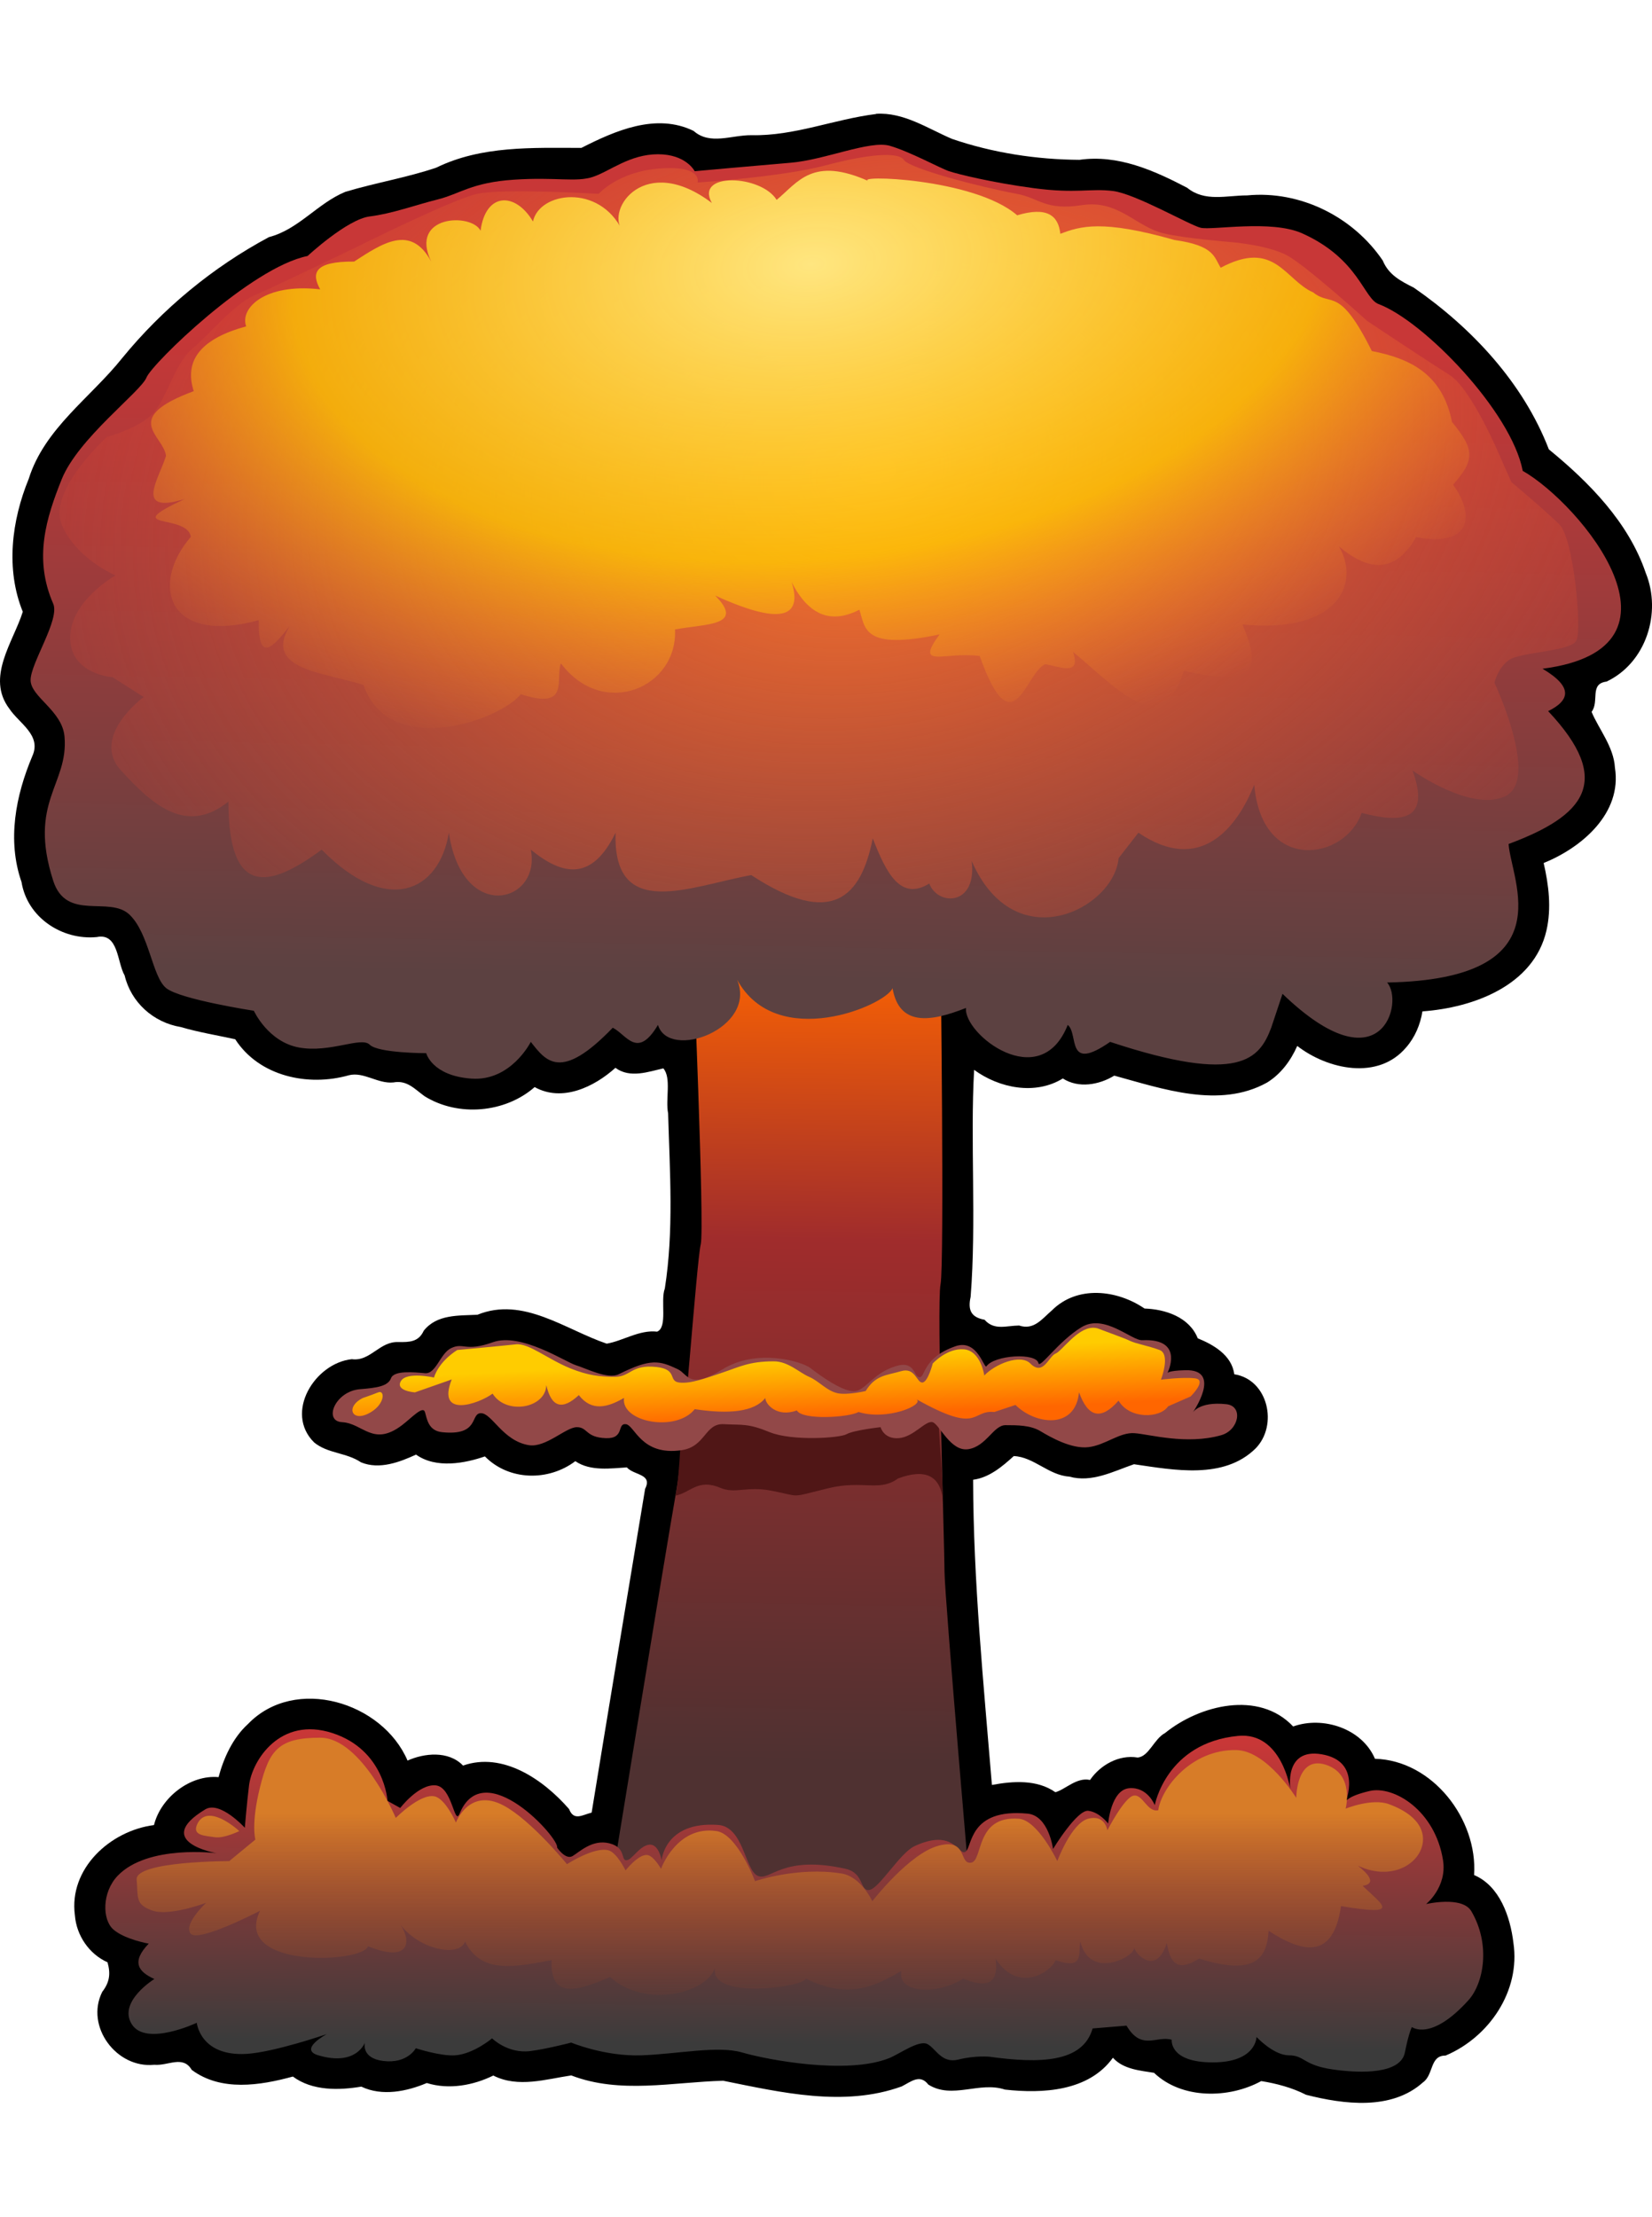 <svg
    xmlns="http://www.w3.org/2000/svg"
    viewBox="0 0 455.67 548.46"
    width="41"
    height="55"
    version="1.1"
  >
  <defs
      id="defs4"
    >
    <linearGradient
        id="linearGradient3115"
        y2="589.61"
        gradientUnits="userSpaceOnUse"
        x2="376.84"
        y1="364.18"
        x1="380.24"
      >
      <stop
          id="stop3111"
          style="stop-color:#ff6600"
          offset="0"
      />
      <stop
          id="stop3950"
          style="stop-color:#a02c2c"
          offset=".362"
      />
      <stop
          id="stop3113"
          style="stop-color:#4f3131"
          offset="1"
      />
    </linearGradient
    >
    <linearGradient
        id="linearGradient3131"
        y2="196.6"
        gradientUnits="userSpaceOnUse"
        x2="403.21"
        y1="374.39"
        x1="399.81"
      >
      <stop
          id="stop3127"
          style="stop-color:#5c4141"
          offset="0"
      />
      <stop
          id="stop3129"
          style="stop-color:#c83737"
          offset="1"
      />
    </linearGradient
    >
    <radialGradient
        id="radialGradient3946"
        gradientUnits="userSpaceOnUse"
        cy="385.37"
        cx="352.12"
        gradientTransform="matrix(-1.351 .276 -.191 -.934 949.9 496.65)"
        r="209.45"
      >
      <stop
          id="stop3942"
          style="stop-color:#ff7f2a"
          offset="0"
      />
      <stop
          id="stop3944"
          style="stop-color:#c83737;stop-opacity:0"
          offset="1"
      />
    </radialGradient
    >
    <linearGradient
        id="linearGradient3954"
        y2="583.65"
        gradientUnits="userSpaceOnUse"
        x2="383.64"
        y1="667.87"
        x1="382.79"
      >
      <stop
          id="stop3958"
          style="stop-color:#3b3b3b"
          offset="0"
      />
      <stop
          id="stop3960"
          style="stop-color:#c83737"
          offset="1"
      />
    </linearGradient
    >
    <radialGradient
        id="radialGradient3970"
        gradientUnits="userSpaceOnUse"
        cy="118.78"
        cx="407.59"
        gradientTransform="matrix(-1.319 .124 -.07 -.748 928.1 215.23)"
        r="184.12"
      >
      <stop
          id="stop3974"
          style="stop-color:#ffe680"
          offset="0"
      />
      <stop
          id="stop3978"
          style="stop-color:#ffcc00;stop-opacity:.766"
          offset=".587"
      />
      <stop
          id="stop3980"
          style="stop-color:#ff7f2a;stop-opacity:0"
          offset="1"
      />
    </radialGradient
    >
    <linearGradient
        id="linearGradient3982"
        y2="665.31"
        gradientUnits="userSpaceOnUse"
        x2="353.87"
        y1="604.07"
        x1="353.87"
      >
      <stop
          id="stop3153"
          style="stop-color:#d77c28"
          offset="0"
      />
      <stop
          id="stop3155"
          style="stop-color:#6a2f2f;stop-opacity:0"
          offset="1"
      />
    </linearGradient
    >
    <linearGradient
        id="linearGradient3984"
        y2="496.89"
        gradientUnits="userSpaceOnUse"
        x2="347.92"
        y1="479.87"
        x1="347.07"
      >
      <stop
          id="stop3143"
          style="stop-color:#ffcc00"
          offset="0"
      />
      <stop
          id="stop3145"
          style="stop-color:#ff6600"
          offset="1"
      />
    </linearGradient
    >
  </defs
  >

  <g
      id="layer2"
      transform="translate(-158.37 -135.46)"
    >
    <path
        id="path3084"
        style="color:#000000;fill:#000000"
        d="m400 135.5c-11.594 1.433-22.471 6.089-34.336 5.836-5.45-0.066-11.464 2.827-15.977-1.18-10.345-5.039-21.661-0.041-30.969 4.688-13.47-0.018-27.546-0.644-40 5.438-8.286 2.803-16.849 4.178-25.125 6.688-7.692 3.187-12.856 10.349-21.031 12.469-15.509 8.292-29.392 19.793-40.5 33.375-8.667 10.869-21.408 19.365-25.765 33.277-4.707 11.495-6.424 24.877-1.641 36.66-2.638 8.356-10.211 18.087-3.719 26.719 2.722 4.094 8.974 7.294 6.344 13.094-4.598 10.902-6.985 23.234-2.969 34.719 1.573 9.761 11.155 16.08 20.749 15.165 6.037-1.246 5.59 7.004 7.688 10.585 1.78 7.449 7.938 12.968 15.459 14.221 4.925 1.446 10.12 2.292 15.041 3.373 6.612 10.238 20.083 13.12 31.312 9.938 4.147-1.06 7.976 2.402 12.312 1.969 3.783-0.704 5.86 1.829 8.625 3.812 9.324 5.779 22.263 4.563 30.344-2.531 7.606 4.231 16.451-0.055 22.281-5.312 4.045 3.003 9.207 1.035 13.219 0.156 2.276 2.639 0.542 8.562 1.315 12.405 0.462 16.13 1.607 32.31-0.909 48.314-1.274 3.268 0.866 10.684-2.125 11.875-4.892-0.565-9.473 2.575-13.906 3.312-11.434-3.868-23.062-13.089-35.656-7.969-5.135 0.268-11.174-0.189-14.812 4.406-1.431 3.138-3.969 3.155-7.031 3.125-5.183-0.219-7.706 5.42-12.812 4.719-10.175 1.081-18.666 14.723-10.406 22.938 3.749 3.119 8.911 2.775 12.938 5.5 5.122 2.127 10.836-0.128 15.188-2.125 5.588 3.968 13.572 2.363 19 0.5 6.648 6.749 17.525 6.904 24.938 1.312 4.194 2.874 9.929 1.959 14.219 1.719 1.939 2.22 7.149 1.725 5.031 5.906-4.929 29.738-9.905 59.51-14.75 89.281-2.59 0.642-4.917 2.383-6.219-0.969-7.038-8.102-18.247-15.864-29.25-12-4.041-4.199-10.787-3.413-15.312-1.375-6.924-16.174-31.044-23.511-44-10.094-4.219 3.828-6.745 9.462-8.125 14.656-7.868-0.713-15.949 5.657-17.812 13.219-12.079 1.56-23.555 12.002-21.812 24.906 0.433 5.537 3.912 10.659 9 12.938 0.879 3.171 0.58 5.497-1.469 8.156-4.757 9.546 3.973 21.187 14.375 20.094 3.779 0.355 7.888-2.725 10.312 1.406 8.081 6.028 18.859 4.316 27.906 1.844 5.41 4.021 12.796 3.79 18.875 2.781 5.797 2.764 12.652 1.284 18.062-1 6.119 1.911 12.877 0.632 18.344-2.062 6.864 3.49 14.553 0.988 21.5-0.031 13.535 5.197 27.939 1.832 41.906 1.469 15.993 3.222 33.307 7.324 49.25 1.562 2.642-1.357 5.032-3.484 7.344-0.5 6.59 4.14 14.087-0.968 21.125 1.375 10.409 1.163 23.11 0.497 29.781-8.781 2.9 3.238 7.653 3.545 11.344 4.156 7.649 7.328 20.657 7.156 29.562 2.281 3.94 0.616 8.513 1.787 12.375 3.781 10.409 2.638 23.529 4.37 32.219-3.406 3.03-2.121 1.84-7.451 6.25-7.406 12-5.059 20.714-17.816 18.719-31.094-0.865-7.228-3.801-15.71-10.844-18.688 1.036-15.419-11.496-31.64-27.344-32.062-3.544-8.338-14.33-11.855-22.562-8.906-9.44-10.034-25.797-5.926-35.344 1.812-3.032 1.6-4.459 6.521-7.562 6.75-5.183-0.859-10.318 2.092-13.125 6.188-3.675-0.831-6.926 2.707-9.562 3.375-5.057-3.551-11.717-3.08-17.5-2-2.314-28.101-5.112-55.978-5.188-84.156 4.479-0.588 8.105-3.709 11.219-6.531 5.523 0.23 9.612 5.292 15.281 5.656 6.244 1.762 12.233-1.472 17.875-3.406 11.014 1.595 24.756 4.298 33.531-4.344 6.282-6.385 3.507-19.003-5.875-20.469-0.663-5.338-5.956-8.247-10.062-9.906-2.346-5.874-8.935-8.018-14.688-8.219-7.585-5.176-18.521-6.443-25.5 0.469-2.825 2.443-5.01 5.571-9.094 4.219-3.577 0.04-6.858 1.439-9.531-1.594-3.679-0.657-4.665-2.632-3.839-6.312 1.629-20.624-0.139-43.299 0.964-62.594 6.891 5.042 16.854 7.066 24.469 2.375 4.309 2.783 9.992 1.79 14.188-0.781 13.348 3.645 28.994 9.164 42.094 1.938 3.829-2.333 6.585-6.064 8.375-10.125 8.419 6.512 22.33 9.568 30.062 0.375 2.423-2.779 3.889-6.294 4.469-9.906 13.96-1.007 30.745-7.074 34.219-22.344 1.402-6.137 0.617-12.511-0.781-18.562 10.518-4.264 21.677-13.714 19.656-26.312-0.313-5.725-4.507-10.711-6.438-15.375 2.213-2.893-0.666-7.756 4.125-8.344 10.944-5.175 15.274-19.017 10.812-29.969-4.736-13.979-15.677-25.034-26.719-34.062-7.071-18.357-21.251-33.516-37.25-44.594-3.598-1.806-6.938-3.516-8.562-7.469-8.183-12.084-22.766-19.379-37.406-17.971-5.673-0.004-11.672 1.876-16.532-2.092-9.166-4.792-19.093-9.235-29.719-7.719-11.874-0.07-23.976-1.933-35.188-5.781-6.7-2.87-13.38-7.42-20.95-6.9z"
    />
    <path
        id="path3035"
        style="color:#000000;fill:url(#linearGradient3115)"
        d="m349.45 365.59s3.307 77.166 2.205 81.575c-1.102 4.41-4.848 57.236-6.614 67.245-3.307 18.74-19.843 120.16-19.843 120.16l101.42-1.102s-7.717-89.292-7.717-95.906c0-6.614-2.205-73.859-1.102-79.371 1.102-5.512 0-91.497 0-91.497z"
    />
    <path
        id="path3069"
        style="color:#000000;fill:#501616"
        d="m346.54 492.75c-0.081 0.459-0.688 19.653-1.847 23.717 3.99-0.69 6.119-4.788 12.333-2.156 4.16 1.761 7.225-0.516 14.011 0.781 8.648 1.653 4.699 2.068 15.74-0.643 9.662-2.372 14.062 1.091 19.296-2.709 7.419-2.784 11.806-0.894 12.37 6.258-0.352-13.632-1.382-18.849-1.508-31.698z"
    />
    <path
        id="path3037"
        style="color:#000000;fill:#924848"
        d="m345.32 481.61c-5.044-2.381-7.441-3.031-16.26 1.378-3.049 1.524-9.095-1.654-11.85-2.48-2.756-0.827-15.158-9.095-22.874-6.339-7.717 2.756-8.072-0.055-11.575 1.654-2.978 1.453-4.134 7.165-7.165 6.89-3.031-0.276-8.543-0.827-9.37 1.378-0.827 2.205-3.881 2.659-8.543 3.031-6.89 0.551-10.197 8.819-4.961 9.095 5.806 0.306 8.543 6.89 16.536 0.827 2.68-2.033 5.787-5.512 6.339-3.583 0.551 1.929 0.957 5.119 4.685 5.512 10.473 1.102 7.717-5.236 10.748-5.236 3.031 0 6.035 7.662 13.228 8.819 4.65 0.748 10.197-4.961 13.228-4.961 3.031 0 2.34 2.824 7.992 3.031 5.245 0.193 3.031-4.134 5.512-3.858s4.175 8.848 15.433 7.165c6.598-0.986 6.339-7.441 11.575-7.165 5.236 0.276 6.614-0.276 12.677 2.205 6.063 2.48 19.291 1.654 21.221 0.551 1.929-1.102 9.37-1.929 9.37-1.929s0.827 3.307 4.961 3.031c4.134-0.276 7.441-4.961 9.37-4.41 1.929 0.551 4.961 8.268 9.921 7.441 4.961-0.827 6.89-6.614 10.197-6.614 3.307 0 6.89 0 9.646 1.654s8.543 4.961 13.228 4.41c4.685-0.551 8.543-4.134 12.677-3.858 4.134 0.276 14.331 3.307 23.977 0.551 4.836-1.382 6.164-8.031 1.378-8.543-7.717-0.827-9.37 2.48-9.37 2.48s8.543-12.126-1.929-11.85c-5.027 0.132-4.961 0.827-4.961 0.827s4.961-9.646-6.89-9.095c-3.028 0.141-10.473-7.441-16.811-3.583-6.339 3.858-11.53 11.567-11.85 9.921-0.577-2.956-12.101-2.28-14.331 0.827-0.663 0.923-2.435-7.633-8.543-5.512-9.142 3.174-8.268 8.543-9.921 8.543-1.654 0-1.143-4.749-6.614-3.031-6.534 2.05-8.268 6.89-11.575 6.89-3.307 0-9.37-4.41-11.85-6.339-2.48-1.929-14.882-5.512-24.252 0.276-9.37 5.787-9.566 1.339-12.402 0z"
    />
    <path
        id="path3039"
        style="color:#000000;fill:url(#linearGradient3954)"
        d="m312.03 613.51c0.731-2.486-20.169-25.666-26.893-9.354-1.47 3.567-1.949-7.405-6.626-7.795-4.677-0.39-9.744 6.236-9.744 6.236l-3.508-1.949s-0.779-14.031-15.2-18.708-22.135 7.519-22.995 14.421c-0.605 4.853-1.169 11.692-1.169 11.692s-6.843-7.53-10.913-5.067c-14.81 8.964 3.118 12.082 3.118 12.082s-18.976-2.454-27.282 6.236c-4.342 4.543-4.287 12.082-1.169 14.81 3.118 2.728 9.744 3.897 9.744 3.897-4.896 5.053-2.845 7.791 1.559 9.744 0 0-10.133 6.236-6.236 12.472 3.897 6.236 17.928-0.39 17.928-0.39s0.934 9.277 13.641 8.574c7.614-0.421 22.216-5.456 22.216-5.456s-7.894 4.2-2.338 5.846c10.523 3.118 12.862-3.508 12.862-3.508s-1.159 4.303 5.067 5.067c6.697 0.821 8.964-3.508 8.964-3.508s6.912 2.256 10.913 1.949c5.067-0.39 10.133-4.677 10.133-4.677s4.287 4.287 10.523 3.508c4.51-0.564 11.303-2.338 11.303-2.338s9.354 3.897 19.487 3.508c10.133-0.39 21.046-2.728 27.672-0.779 6.626 1.949 28.841 6.236 40.534 1.559 2.826-1.131 8.185-5.067 10.523-3.897 2.338 1.169 3.897 5.457 8.574 4.287 4.677-1.169 8.574-0.779 8.574-0.779 14.019 1.937 25.767 1.603 28.452-7.795l9.354-0.779c4.157 7.061 8.315 2.65 12.472 3.897 0 0-0.779 6.236 11.303 6.236s12.082-7.015 12.082-7.015 4.677 5.067 8.964 5.067 3.897 2.728 12.082 3.897c8.185 1.169 18.708 1.169 19.877-4.677 1.169-5.846 1.949-7.015 1.949-7.015s5.23 4.066 15.59-7.405c4.243-4.699 6.163-15.437 0.779-24.554-2.526-4.277-12.472-1.949-12.472-1.949s5.846-4.677 4.677-12.082c-2.179-13.8-13.641-20.657-20.267-19.098-6.626 1.559-6.626 3.118-6.626 3.118s4.758-11.348-6.626-13.251c-10.486-1.753-8.574 9.744-8.574 9.744s-2.369-15.969-14.421-14.81c-19.866 1.91-22.995 19.098-22.995 19.098s-1.949-5.067-7.015-4.677c-5.067 0.39-5.846 9.744-5.846 9.744s-2.338-3.118-5.457-3.508c-3.118-0.39-9.744 10.523-9.744 10.523s-1.183-9.188-7.015-9.744c-16.369-1.559-15.2 9.354-17.149 10.523-1.949 1.169-3.118-6.626-14.031-1.559-4.031 1.871-9.744 11.692-12.472 12.082-2.728 0.39-1.286-4.66-6.626-5.846-17.539-3.897-20.657 3.508-24.164 1.949-3.508-1.559-3.881-13.528-10.913-14.031-14.778-1.057-15.59 9.744-15.59 9.744s-0.779-4.677-3.508-4.287c-2.728 0.39-4.677 4.287-6.236 4.287-1.559 0 0-3.508-4.677-4.677-4.677-1.169-8.185 2.338-10.133 3.508-1.949 1.169-4.287-2.338-4.287-2.338z"
    />
    <path
        id="path3041"
        style="color:#000000;fill:url(#linearGradient3131)"
        d="m243.2 174.65c-15.59 3.118-42.872 29.621-44.431 33.518-1.559 3.897-18.853 16.761-23.385 28.062-4.265 10.636-7.795 21.826-2.338 34.298 1.901 4.344-6.236 16.369-6.236 21.046s8.719 8.37 9.354 15.59c1.164 13.241-10.133 17.928-3.118 39.754 3.633 11.303 15.496 4.05 21.046 9.354 5.461 5.218 6.236 17.149 10.133 20.267 3.897 3.118 24.164 6.236 24.164 6.236s3.897 8.574 12.472 10.133c8.574 1.559 17.149-3.118 19.487-0.779 2.338 2.338 15.59 2.338 15.59 2.338s1.559 6.236 12.472 7.015c10.913 0.779 16.369-10.133 16.369-10.133 4.201 5.368 8.273 10.997 22.605-3.897 3.802 1.872 6.754 8.844 12.472-0.779 3.035 10.001 27.441 0.912 21.826-12.472 10.944 19.946 41.03 7.053 42.872 2.338 1.828 10.443 10.192 9.446 20.267 5.456-0.757 7.16 20.458 23.869 28.062 4.677 3.114 2.499-0.654 13.257 11.692 4.677 35.894 11.878 41.186 4.63 44.431-3.897l3.118-9.354c27.45 26.445 33.612 2.08 28.841-3.118 49.231-0.895 34.194-28.109 33.518-38.195 20.863-7.766 29.19-17.241 10.913-36.636 6.005-2.965 6.955-6.653-1.559-11.692 43.602-5.609 10.499-45.457-5.456-54.565-3.118-16.369-27.282-41.313-39.754-45.99-4.129-1.548-5.456-12.472-21.046-19.487-8.589-3.865-24.944-0.779-28.062-1.559-3.118-0.779-17.928-9.354-24.164-10.133-6.236-0.779-10.133 0.779-21.826-0.779-11.692-1.559-21.046-3.897-23.385-4.677-2.338-0.779-10.913-5.456-16.369-7.015-5.456-1.559-17.928 3.897-27.282 4.677-9.354 0.779-26.503 2.338-26.503 2.338s-2.338-4.677-10.133-4.677c-7.795 0-13.251 4.677-17.928 6.236s-10.133 0-21.826 0.779c-11.692 0.779-14.81 3.897-21.046 5.457-6.236 1.559-12.472 3.897-18.708 4.677-6.236 0.779-17.149 10.913-17.149 10.913z"
    />
    <path
        id="path3062"
        style="color:#000000;fill:url(#radialGradient3946)"
        d="m187.86 224.54s-16.369 14.81-12.472 24.164c3.897 9.354 14.81 14.031 14.81 14.031s-12.472 7.015-12.472 17.149c0 10.133 11.692 10.913 11.692 10.913l8.574 5.456s-14.81 10.913-6.236 20.267c8.574 9.354 17.928 17.928 29.621 8.574-0.002 26.471 11.285 23.914 25.723 13.251 17.941 18.299 32.395 11.715 35.077-4.677 3.733 25.228 25.521 19.407 22.605 4.677 8.659 7.08 16.793 8.91 23.385-4.677-0.777 24.507 20.438 14.804 37.416 11.692 22.389 14.656 30.294 6.024 33.518-10.133 3.767 9.681 7.669 17.33 15.59 12.472 2.338 6.236 13.251 6.236 11.692-6.236 11.892 27.263 39.236 13.228 40.534-0.779l5.457-7.015c17.053 11.583 27.141-1.263 31.959-13.251 2.036 24.543 25.044 20.921 29.621 7.795 11.642 3.068 18.93 1.781 14.031-11.692 0 0 16.369 11.692 25.723 7.015 9.354-4.677-3.118-31.18-3.118-31.18s0.779-3.897 3.897-6.236 17.149-2.338 18.708-5.456c1.559-3.118-0.779-28.062-4.677-31.959-3.897-3.897-13.251-11.692-13.251-11.692l-3.118-7.015s-7.795-18.708-14.031-22.605c-6.236-3.897-22.605-14.81-22.605-14.81s-16.369-14.81-21.826-17.928c-5.456-3.118-16.369-3.897-16.369-3.897s-12.062-0.959-17.928-2.338c-7.759-1.824-12.472-9.354-22.605-7.795s-11.793-1.972-17.928-3.118c-10.866-2.03-29.621-7.015-31.18-9.354s-10.133-1.559-21.826 1.559c-11.692 3.118-35.077 4.677-35.077 4.677s1.559-4.677-10.133-3.897c-11.692 0.779-17.149 7.015-17.149 7.015s-26.503-1.559-33.518 0c-7.015 1.559-33.518 14.81-33.518 14.81s-22.605 10.913-28.062 13.251c-5.457 2.338-12.472 10.913-17.149 14.81-4.677 3.897-7.015 14.031-10.913 17.928-3.897 3.897-12.472 6.236-12.472 6.236z"
    />
    <path
        id="path3076"
        style="color:#000000;fill:url(#linearGradient3984)"
        d="m459.62 470.19c-4.26 0.234-8.357 6.412-10.062 7.094-1.949 0.779-3.407 6.343-7 2.75-2.728-2.728-9.764 0.195-12.688 3.312 0 0-0.948-6.829-5.625-7.219-4.677-0.39-8.594 3.906-8.594 3.906s-1.347 5.25-2.906 5.25c-1.559 0-1.946-4.294-5.844-3.125s-7.022 0.987-9.75 5.469c0 0-5.104 1.209-7.812 0.594-2.99-0.679-5.053-3.331-7.781-4.5s-5.775-4.281-9.75-4.281c-6.821 0-9.542 1.566-14.219 3.125-4.677 1.559-8.757 3.108-11.875 2.719-3.118-0.39-0.324-3.623-6.25-4.281-7.015-0.779-7.104 2.721-11.5 2.719-3.985-0.002-7.464-0.387-12.281-2.344-6.236-2.533-11.492-7.015-15-6.625-3.508 0.39-16.188 1.562-16.188 1.562-5.457 3.508-6.406 7.594-6.406 7.594s-7.597-1.728-9.156 1c-1.559 2.728 3.875 3.094 3.875 3.094l10.156-3.562c-4.259 10.786 7.379 6.77 11.281 3.906 3.765 5.998 14.636 4.041 14.812-2.344 1.41 6.168 4.441 6.974 8.969 2.75 3.541 4.574 7.897 3.423 12.469 0.781-0.924 6.71 14.399 9.545 19.5 3.094 9.362 1.417 16.44 0.792 19.469-3.094-0.025 1.692 3.247 5.478 8.688 3.438 1.552 2.781 14.443 1.941 17.031 0.438 7.828 2.451 18.198-1.93 16-3.5 17.551 9.841 14.942 2.873 21.438 3.5l5.844-1.938c5.664 5.564 16.569 6.74 17.531-3.5 2.492 6.993 6.123 7.746 10.906 2.312 3 5.16 11.459 4.907 13.656 1.562l6.219-2.719s4.695-4.61 1.188-5c-3.508-0.39-9.375 0.375-9.375 0.375s2.743-7.018-0.375-8.188-6.628-1.752-8.188-2.531c-1.559-0.779-6.361-2.432-8.562-3.312-0.609-0.244-1.235-0.315-1.844-0.281zm-196.59 17.719c-0.106 0.011-0.222 0.045-0.344 0.094-1.949 0.779-4.281 1.562-4.281 1.562-4.677 2.338-3.115 6.62 1.562 4.281 4.385-2.192 4.651-6.1 3.062-5.938z"
    />
    <path
        id="path3080"
        style="color:#000000;fill:url(#linearGradient3982)"
        d="m246.69 583.22c-11.484 0-14.042 3.417-16.594 13.625s-1.281 14.469-1.281 14.469l-7.219 5.938s-25.957-0.01-25.531 5.094c0.425 5.104-0.397 6.83 4.281 8.531 4.679 1.701 14.875-2.125 14.875-2.125s-6.377 5.948-4.25 8.5 19.125-6.312 19.125-6.312c-7.721 16.094 28.48 14.459 29.781 9.781 11.425 4.685 12.103-1.263 8.938-5.938 5.246 6.873 16.16 9.134 17.844 4.656 4.53 9.278 14.367 6.84 23.844 5.125-0.426 11.32 7.747 8.17 16.156 4.656 9.646 8.743 26.65 4.512 28.906-2.531-1.445 9.087 24.903 5.159 25.094 2.969 12.086 5.97 19.229 1.915 26.375-2.125-1.312 5.922 9.275 6.989 17.031 2.125 7.699 3.194 9.691 0.324 8.906-5.531 6.206 9.679 15.136 3.833 16.594 0.438 8.126 2.901 6.074-2.222 6.812-5.125 2.412 10.406 14.548 4.596 14.875 1.719 0.259 1.676 6.013 7.855 8.938-1.281 0.904 4.572 2.254 8.471 8.938 4.25 15.586 4.95 18.731-0.253 19.156-7.656 9.97 6.471 17.893 7.582 19.969-6.812 16.681 2.787 11.701-0.086 5.969-5.594 5.196-0.742-0.939-5.17-1.281-5.531 10.338 4.822 18.761-1.717 17.875-8.281-0.563-4.17-4.696-7.017-9.375-8.719-4.679-1.701-11.906 1.25-11.906 1.25s2.55-9.573-5.531-12.125-8.094 9.156-8.094 9.156-8.047-13.041-16.562-13.188c-12.334-0.213-20.649 10.427-21.5 16.594-3.052 0.647-4.229-4.457-6.781-4.031-2.552 0.425-7.25 9.562-7.25 9.562s-0.634-4.463-5.312-3.188-8.5 11.688-8.5 11.688-5.37-11.295-10.625-11.688c-12.131-0.905-9.785 11.7-13.188 12.125-3.403 0.425-0.856-6.814-8.938-4.688s-18.281 15.312-18.281 15.312-3.054-6.791-8.531-7.656c-12.122-1.914-23.812 2.125-23.812 2.125s-4.873-12.968-10.625-13.812c-10.987-1.614-15.312 10.406-15.312 10.406s-2.045-3.664-3.844-3.812c-2.431-0.201-5.938 4.25-5.938 4.25s-2.363-4.879-4.688-5.531c-3.885-1.089-11.469 3.812-11.469 3.812s-9.894-12.133-17.438-16.156c-9.57-5.104-13.188 4.688-13.188 4.688s-2.9-6.673-5.969-7.25c-3.993-0.75-10.625 5.969-10.625 5.969s-9.36-22.125-20.844-22.125zm-30.75 21.531c-1.216 0.07-2.318 0.658-3.062 2.094-1.792 3.456 2.135 3.387 4.688 3.812 2.552 0.425 6.812-1.688 6.812-1.688s-4.789-4.428-8.438-4.219z"
    />
    <path
        id="path3930"
        style="color:#000000;fill:url(#radialGradient3970)"
        d="m226.27 194.05c-11.879 3.24-17.321 8.955-14.461 17.864-20.372 7.569-8.248 12.194-7.656 17.864-1.974 6.42-8.909 16.147 5.104 11.909-18.407 8.594 0.806 3.859 1.747 10.416-11.302 13.062-6.526 29.906 18.714 22.968-0.121 12.395 4.202 7.012 8.507 1.701-7.24 11.997 9.597 12.664 20.416 16.162 7.051 20.437 37.422 9.907 43.383 2.552 13.692 4.493 9.452-4.148 11.058-8.507 11.64 15.474 32.243 6.786 31.474-9.357 8.674-1.578 19.39-0.977 11.058-9.357 18.064 8.27 24.25 6.134 21.093-3.731 5.018 9.873 11.431 11.376 18.714 7.656 1.648 5.055 0.9 11.276 22.117 6.805-7.09 9.656 1.47 4.663 11.059 5.955 9.242 25.894 12.607 4.484 18.077 2.26 4.102 0.674 9.979 3.42 7.656-3.403 12.284 10.103 24.512 24.745 30.563 5.207 20.221 4.757 21.368-0.624 16.162-12.76 26.601 2.63 32.544-11.465 26.637-21.515 8.108 6.795 15.422 7.631 21.266-2.552 15.598 2.879 16.118-6.401 10.208-14.461 5.862-6.685 6.186-9.498-0.292-17.305-2.64-13.282-11.607-17.525-22.117-19.565-9.052-18.213-11.147-12.077-16.162-16.162-7.801-3.392-10.576-14.784-25.52-6.805-1.835-2.909-1.683-6.112-12.76-7.656-19.969-5.671-25.937-3.802-31.474-1.701-0.537-5.03-3.629-7.582-11.909-5.104-11.885-10.362-46.027-11.227-40.831-9.357-15.657-7.038-19.595 0.246-25.52 5.104-4.205-6.923-22.699-7.747-17.864 0.851-18.427-13.947-29.375 1.711-24.669 7.656-6.356-13.098-22.935-10.731-24.669-2.552-4.888-8.237-13.082-8.039-14.461 2.552-2.481-4.991-19.819-4.319-13.61 8.507-5.6-10.419-13.457-5.047-21.266 0-11.052-0.092-11.828 3.24-9.357 7.656-15.404-1.757-22.214 5.301-20.416 10.208z"
    />
  </g
  >
</svg
>

